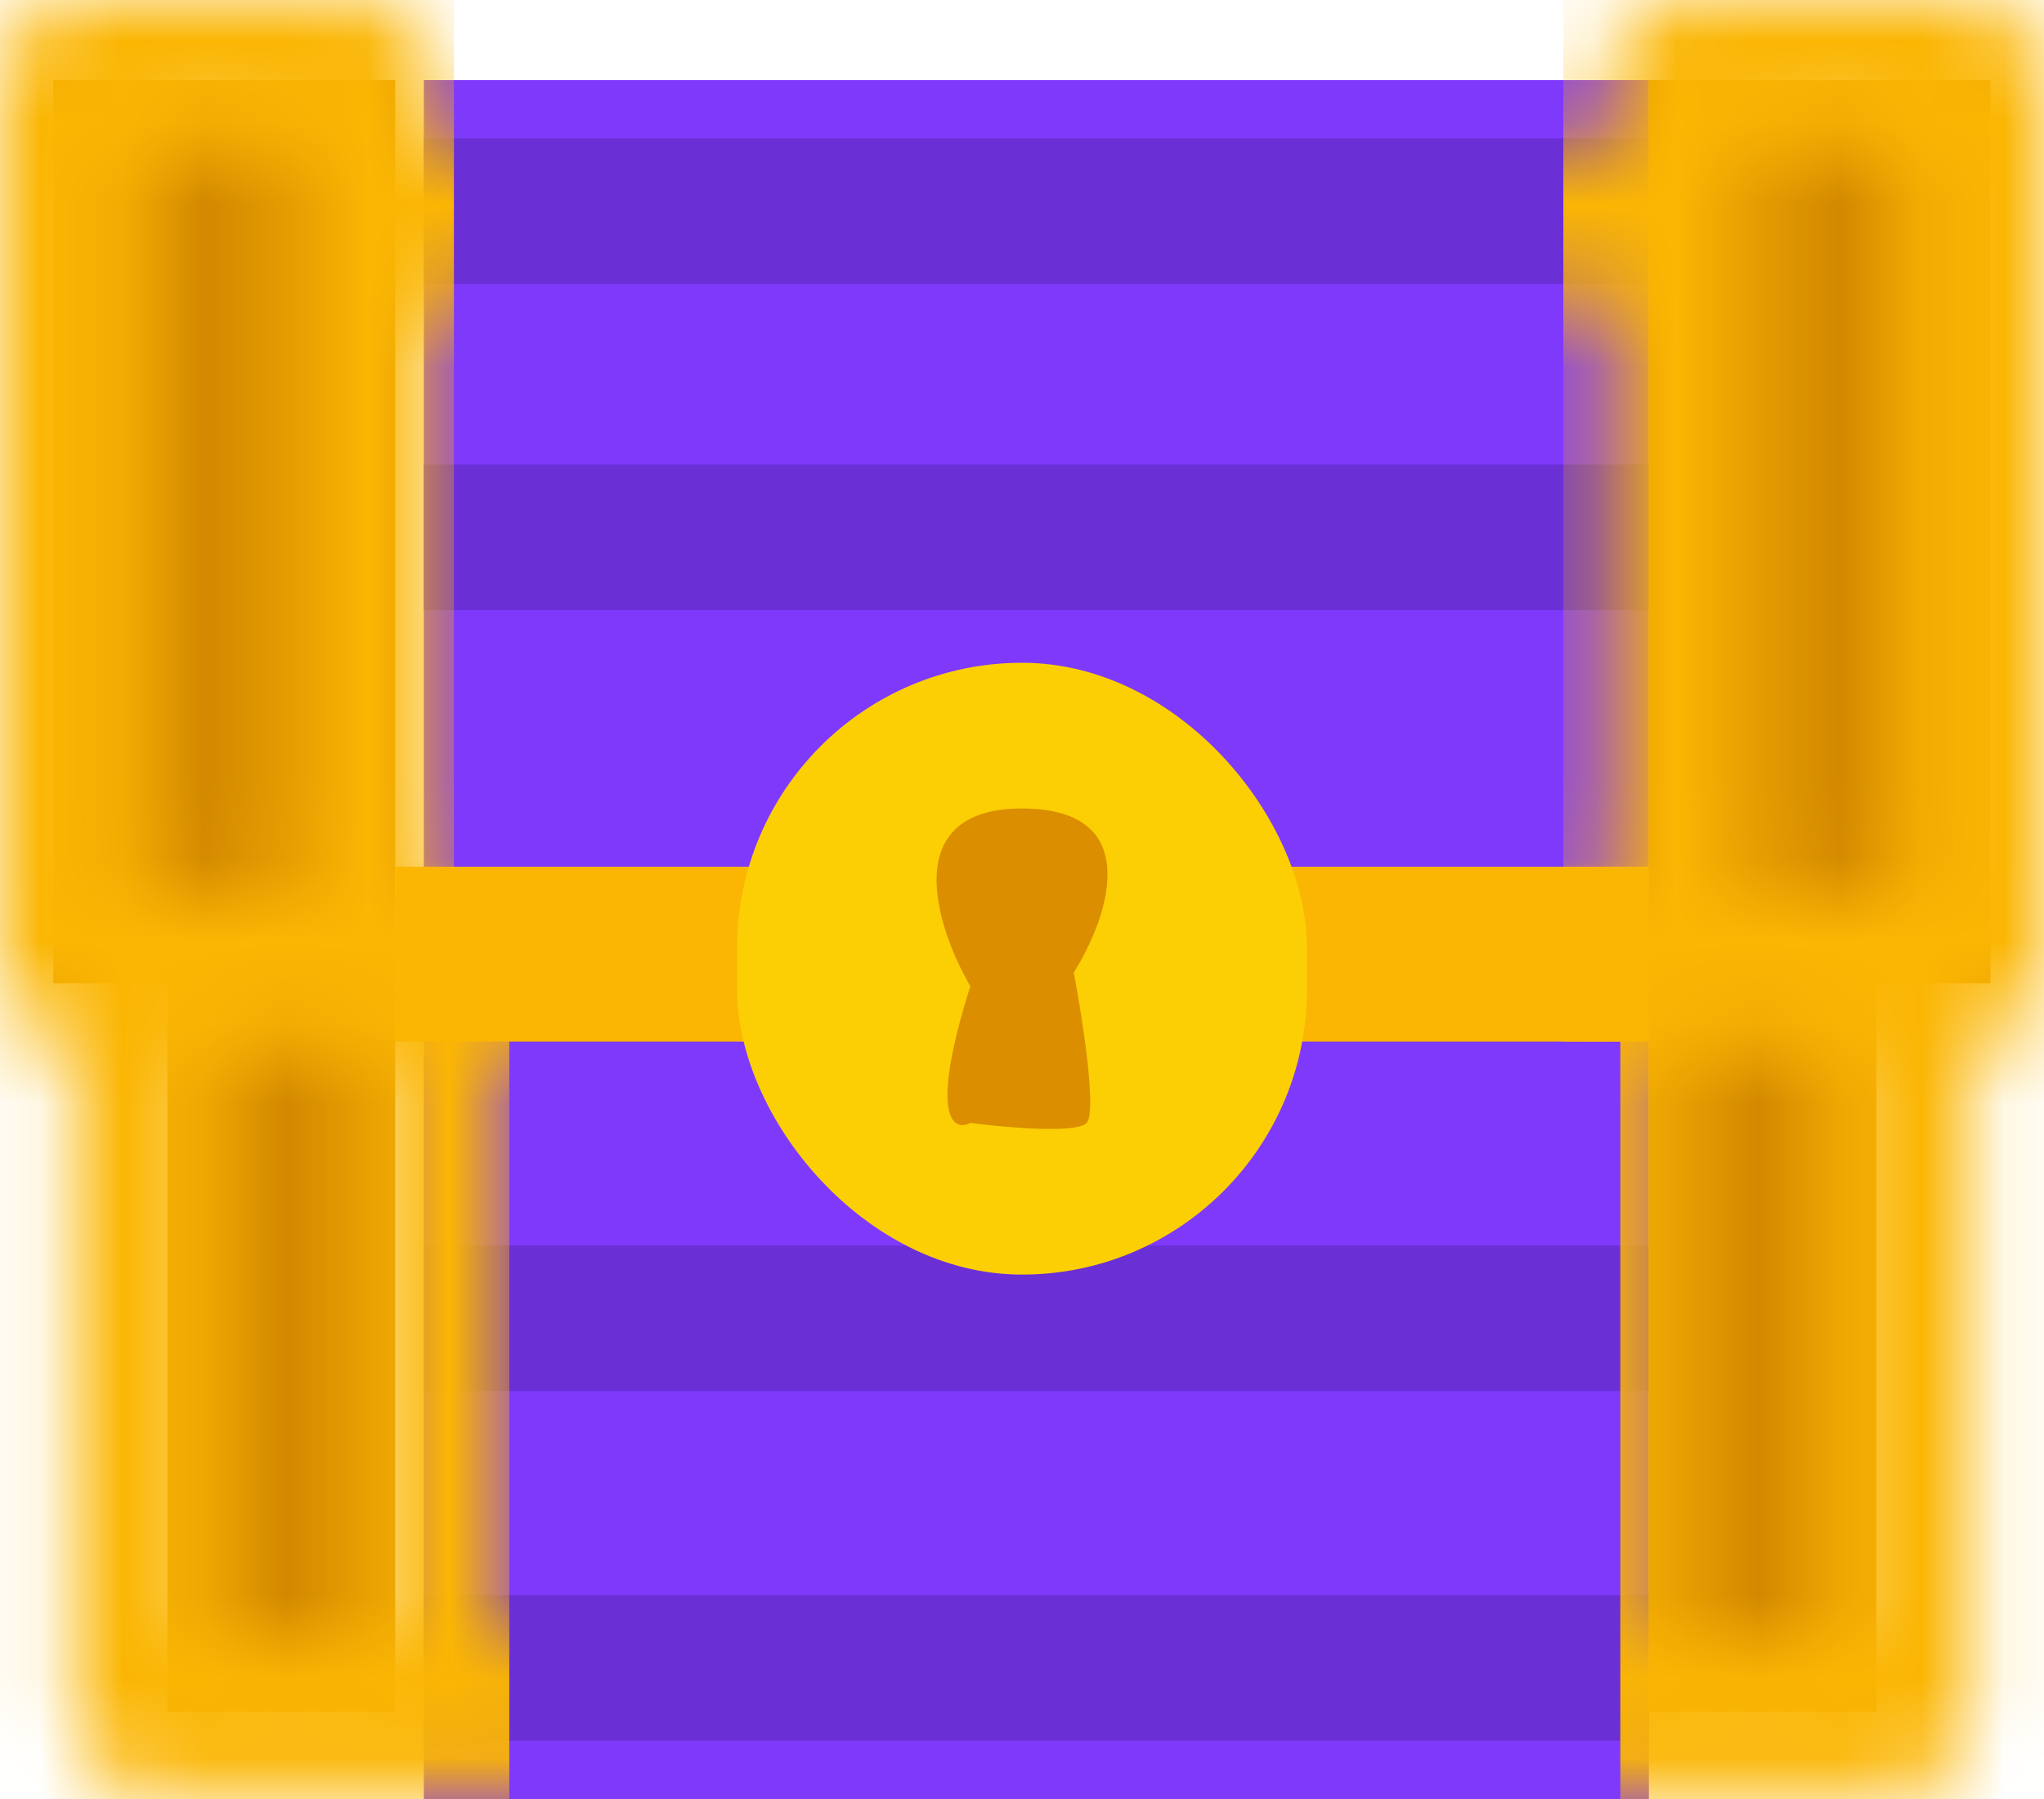 <svg width="25" height="22" viewBox="0 0 25 22" fill="none" xmlns="http://www.w3.org/2000/svg">
<rect x="5.184" y="0.98" width="14.983" height="21.02" fill="#7F39FB"/>
<rect x="5.184" y="1.692" width="14.983" height="1.781" fill="#6B2FD6"/>
<rect x="5.184" y="19.506" width="14.983" height="1.781" fill="#6B2FD6"/>
<rect x="5.184" y="15.231" width="14.983" height="1.781" fill="#6B2FD6"/>
<rect x="5.184" y="5.68" width="14.983" height="1.781" fill="#6B2FD6"/>
<rect x="0.652" y="0.98" width="4.181" height="11.044" fill="#D28800"/>
<rect x="2.047" y="11.668" width="2.787" height="9.263" fill="#D28800"/>
<rect x="20.164" y="0.98" width="4.181" height="11.044" fill="#D28800"/>
<rect x="20.164" y="11.668" width="2.787" height="9.263" fill="#D28800"/>
<rect x="4.836" y="10.599" width="15.331" height="2.138" fill="#FBB603"/>
<mask id="mask0_321_1845" style="mask-type:alpha" maskUnits="userSpaceOnUse" x="0" y="0" width="25" height="22">
<path d="M24.107 0H20.536C20.299 0 20.072 0.096 19.904 0.267C19.737 0.439 19.643 0.671 19.643 0.913V1.826H5.357V0.913C5.357 0.671 5.263 0.439 5.096 0.267C4.928 0.096 4.701 0 4.464 0H0.893C0.656 0 0.429 0.096 0.262 0.267C0.094 0.439 0 0.671 0 0.913V11.868C0 12.111 0.094 12.343 0.262 12.514C0.429 12.685 0.656 12.781 0.893 12.781V20.998C0.893 21.24 0.987 21.472 1.154 21.643C1.322 21.815 1.549 21.911 1.786 21.911H23.214C23.451 21.911 23.678 21.815 23.846 21.643C24.013 21.472 24.107 21.24 24.107 20.998V12.781C24.344 12.781 24.571 12.685 24.738 12.514C24.906 12.343 25 12.111 25 11.868V0.913C25 0.671 24.906 0.439 24.738 0.267C24.571 0.096 24.344 0 24.107 0ZM21.429 1.826H23.214V10.956H21.429V1.826ZM19.643 3.652V10.956H16.071V10.043C16.071 9.558 15.883 9.094 15.548 8.751C15.213 8.409 14.759 8.217 14.286 8.217H10.714C10.241 8.217 9.786 8.409 9.452 8.751C9.117 9.094 8.929 9.558 8.929 10.043V10.956H5.357V3.652H19.643ZM14.286 13.694H10.714V10.043H14.286V13.694ZM1.786 1.826H3.571V10.956H1.786V1.826ZM2.679 12.781H4.464V20.085H2.679V12.781ZM6.25 12.781H8.929V13.694C8.929 14.179 9.117 14.643 9.452 14.985C9.786 15.328 10.241 15.52 10.714 15.52H11.607V16.433C11.607 16.759 11.777 17.061 12.054 17.224C12.33 17.387 12.67 17.387 12.946 17.224C13.223 17.061 13.393 16.759 13.393 16.433V15.52H14.286C14.759 15.52 15.213 15.328 15.548 14.985C15.883 14.643 16.071 14.179 16.071 13.694V12.781H18.75V20.085H6.25V12.781ZM22.321 20.085H20.536V12.781H22.321V20.085Z" fill="black"/>
</mask>
<g mask="url(#mask0_321_1845)">
<path fill-rule="evenodd" clip-rule="evenodd" d="M5.552 -6.858H-5.27V12.737H-4.593V30.55H6.229V10.955H5.552V-6.858Z" fill="#FBB603"/>
<path fill-rule="evenodd" clip-rule="evenodd" d="M30.271 -6.858H19.121V12.737H19.818V30.55H30.968V10.955H30.271V-6.858Z" fill="#FBB603"/>
</g>
<rect x="9.016" y="8.105" width="6.969" height="7.482" rx="3.484" fill="#FBCF04"/>
<path d="M12.5 9.887C10.982 9.887 11.446 11.336 11.868 12.06C11.362 13.665 11.657 13.843 11.868 13.732C12.29 13.788 13.165 13.866 13.291 13.732C13.418 13.598 13.239 12.45 13.133 11.893C13.555 11.224 14.019 9.887 12.5 9.887Z" fill="#DB8E00"/>
</svg>

